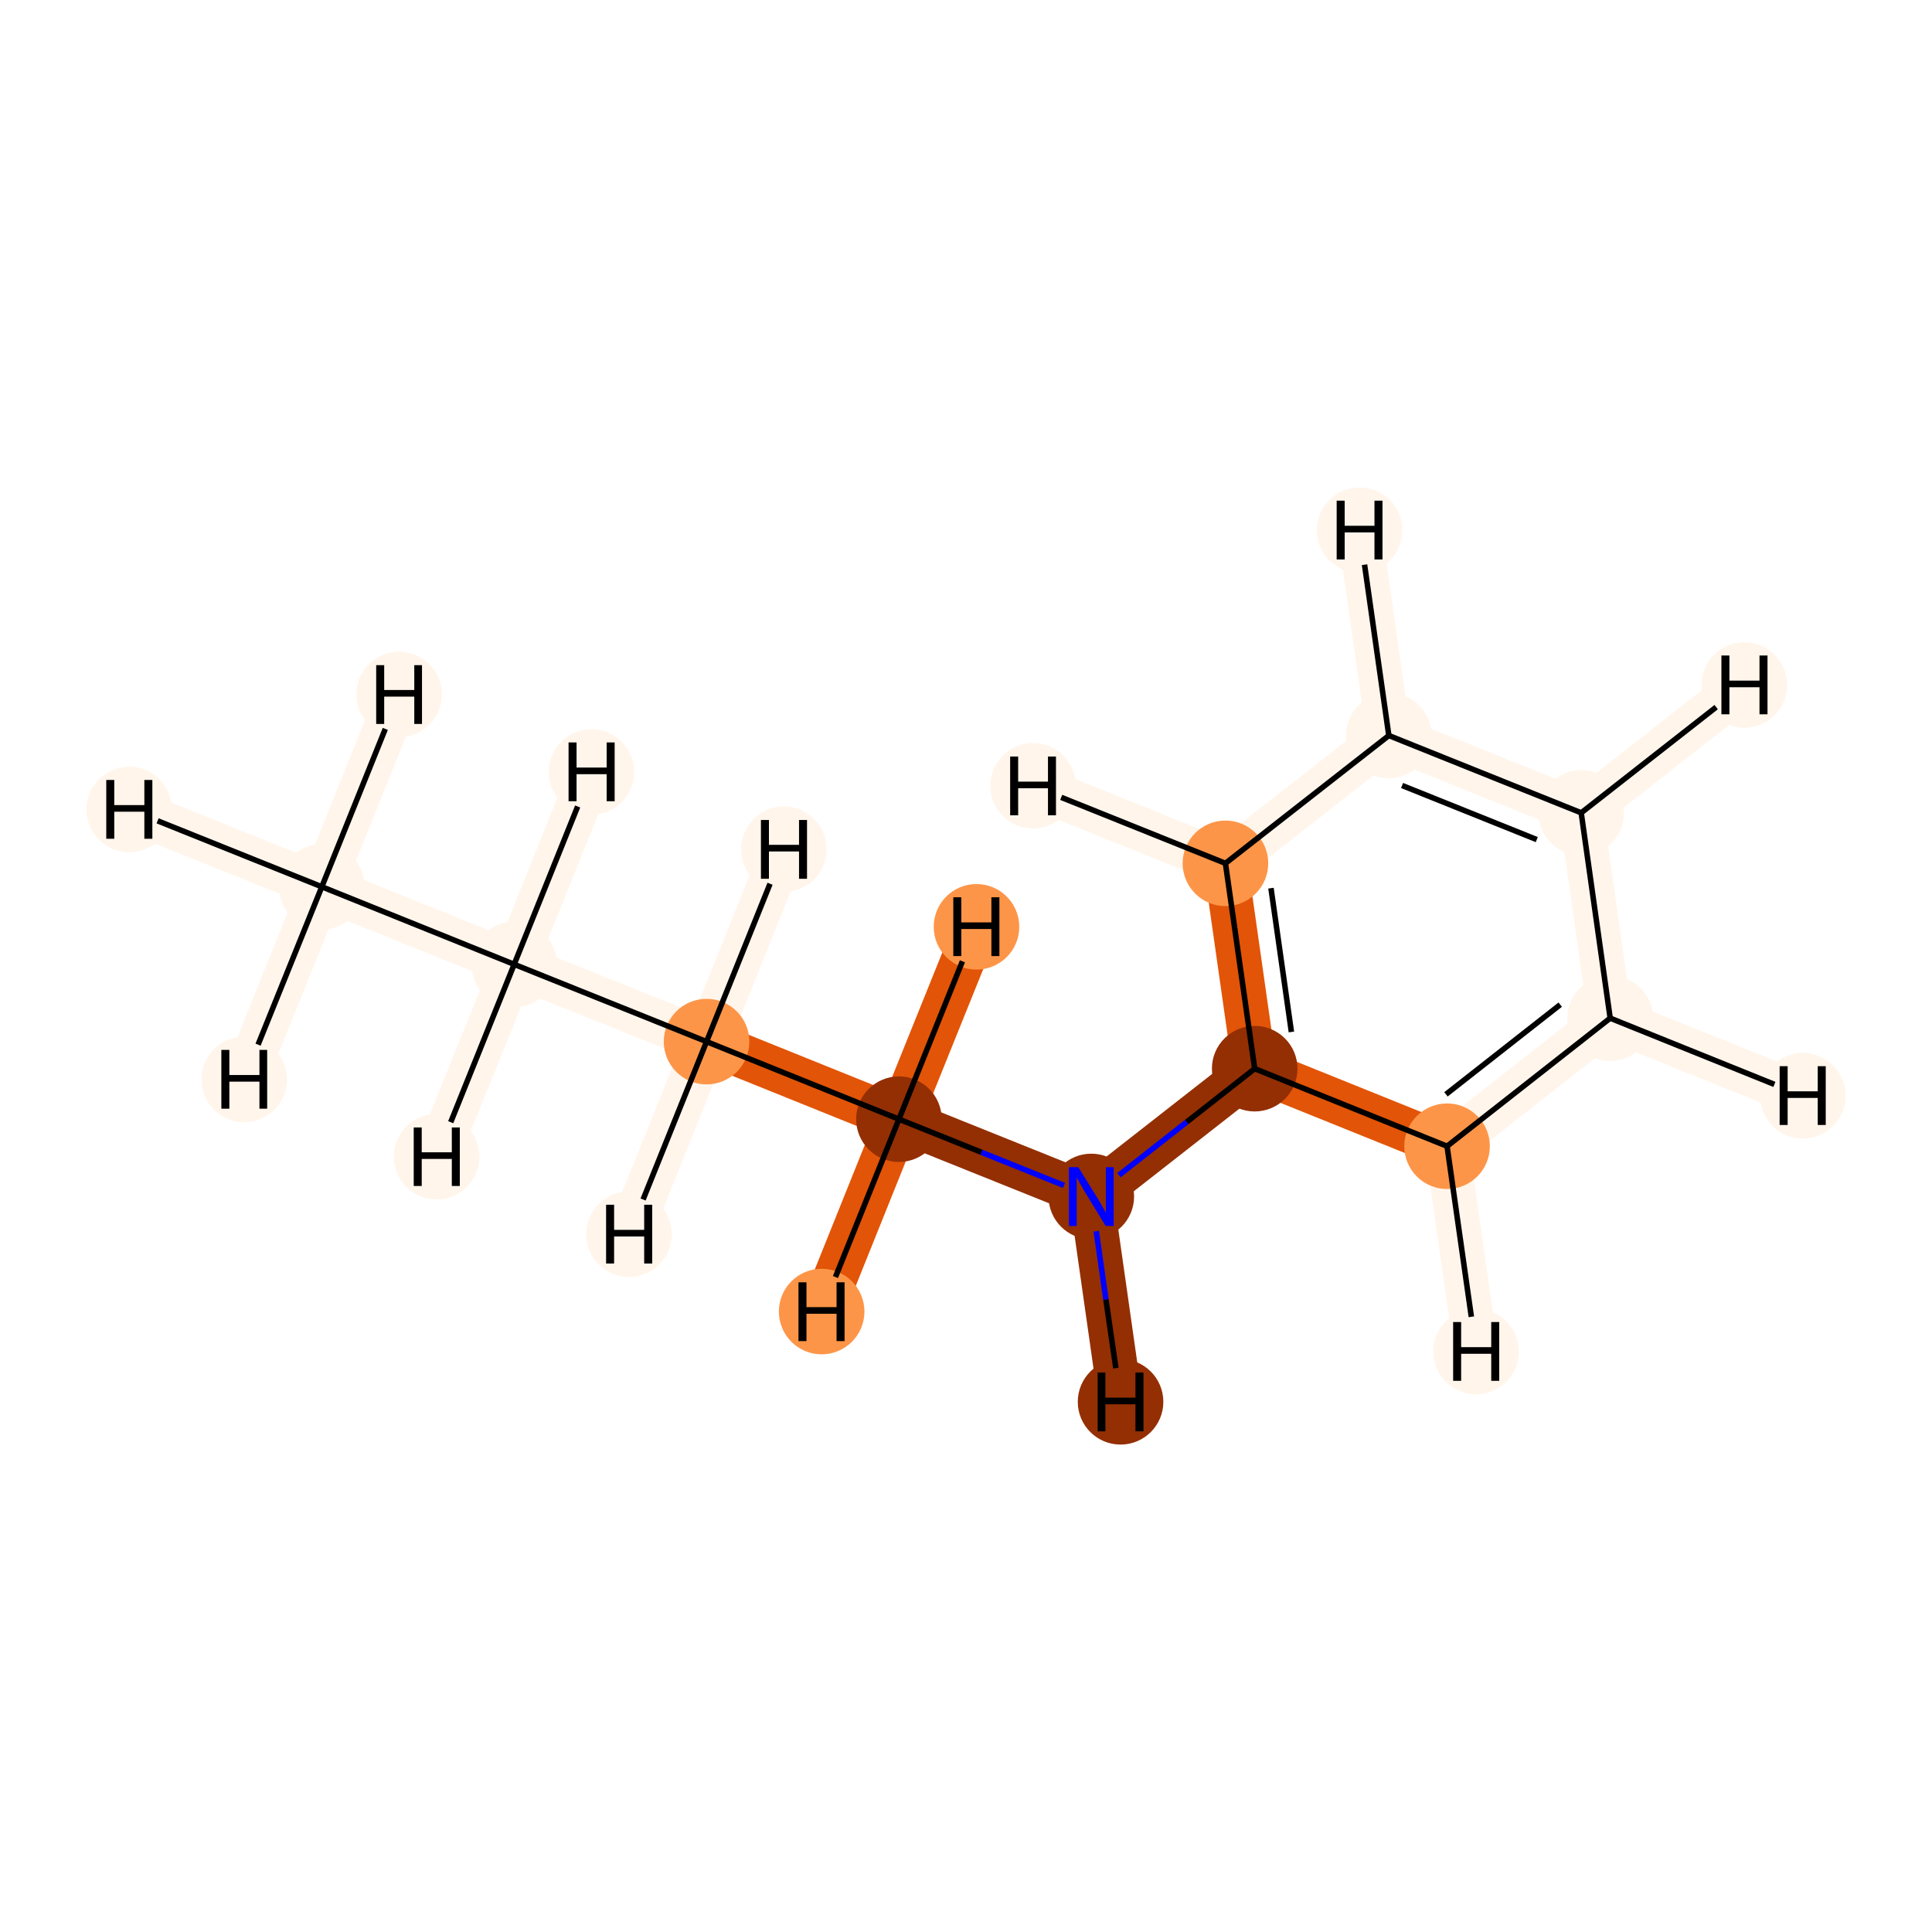 <?xml version='1.0' encoding='iso-8859-1'?>
<svg version='1.1' baseProfile='full'
              xmlns='http://www.w3.org/2000/svg'
                      xmlns:rdkit='http://www.rdkit.org/xml'
                      xmlns:xlink='http://www.w3.org/1999/xlink'
                  xml:space='preserve'
width='700px' height='700px' viewBox='0 0 700 700'>
<!-- END OF HEADER -->
<rect style='opacity:1.0;fill:#FFFFFF;stroke:none' width='700.0' height='700.0' x='0.0' y='0.0'> </rect>
<path d='M 116.6,321.3 L 186.3,349.4' style='fill:none;fill-rule:evenodd;stroke:#FFF5EB;stroke-width:16.0px;stroke-linecap:butt;stroke-linejoin:miter;stroke-opacity:1' />
<path d='M 116.6,321.3 L 46.8,293.3' style='fill:none;fill-rule:evenodd;stroke:#FFF5EB;stroke-width:16.0px;stroke-linecap:butt;stroke-linejoin:miter;stroke-opacity:1' />
<path d='M 116.6,321.3 L 144.6,251.6' style='fill:none;fill-rule:evenodd;stroke:#FFF5EB;stroke-width:16.0px;stroke-linecap:butt;stroke-linejoin:miter;stroke-opacity:1' />
<path d='M 116.6,321.3 L 88.5,391.1' style='fill:none;fill-rule:evenodd;stroke:#FFF5EB;stroke-width:16.0px;stroke-linecap:butt;stroke-linejoin:miter;stroke-opacity:1' />
<path d='M 186.3,349.4 L 256.0,377.4' style='fill:none;fill-rule:evenodd;stroke:#FFF5EB;stroke-width:16.0px;stroke-linecap:butt;stroke-linejoin:miter;stroke-opacity:1' />
<path d='M 186.3,349.4 L 214.3,279.7' style='fill:none;fill-rule:evenodd;stroke:#FFF5EB;stroke-width:16.0px;stroke-linecap:butt;stroke-linejoin:miter;stroke-opacity:1' />
<path d='M 186.3,349.4 L 158.2,419.1' style='fill:none;fill-rule:evenodd;stroke:#FFF5EB;stroke-width:16.0px;stroke-linecap:butt;stroke-linejoin:miter;stroke-opacity:1' />
<path d='M 256.0,377.4 L 325.7,405.5' style='fill:none;fill-rule:evenodd;stroke:#E25407;stroke-width:16.0px;stroke-linecap:butt;stroke-linejoin:miter;stroke-opacity:1' />
<path d='M 256.0,377.4 L 227.9,447.2' style='fill:none;fill-rule:evenodd;stroke:#FFF5EB;stroke-width:16.0px;stroke-linecap:butt;stroke-linejoin:miter;stroke-opacity:1' />
<path d='M 256.0,377.4 L 284.0,307.7' style='fill:none;fill-rule:evenodd;stroke:#FFF5EB;stroke-width:16.0px;stroke-linecap:butt;stroke-linejoin:miter;stroke-opacity:1' />
<path d='M 325.7,405.5 L 395.4,433.5' style='fill:none;fill-rule:evenodd;stroke:#932F03;stroke-width:16.0px;stroke-linecap:butt;stroke-linejoin:miter;stroke-opacity:1' />
<path d='M 325.7,405.5 L 353.8,335.8' style='fill:none;fill-rule:evenodd;stroke:#E25407;stroke-width:16.0px;stroke-linecap:butt;stroke-linejoin:miter;stroke-opacity:1' />
<path d='M 325.7,405.5 L 297.7,475.2' style='fill:none;fill-rule:evenodd;stroke:#E25407;stroke-width:16.0px;stroke-linecap:butt;stroke-linejoin:miter;stroke-opacity:1' />
<path d='M 395.4,433.5 L 454.6,387.2' style='fill:none;fill-rule:evenodd;stroke:#932F03;stroke-width:16.0px;stroke-linecap:butt;stroke-linejoin:miter;stroke-opacity:1' />
<path d='M 395.4,433.5 L 406.0,507.9' style='fill:none;fill-rule:evenodd;stroke:#932F03;stroke-width:16.0px;stroke-linecap:butt;stroke-linejoin:miter;stroke-opacity:1' />
<path d='M 454.6,387.2 L 444.0,312.8' style='fill:none;fill-rule:evenodd;stroke:#E25407;stroke-width:16.0px;stroke-linecap:butt;stroke-linejoin:miter;stroke-opacity:1' />
<path d='M 454.6,387.2 L 524.3,415.3' style='fill:none;fill-rule:evenodd;stroke:#E25407;stroke-width:16.0px;stroke-linecap:butt;stroke-linejoin:miter;stroke-opacity:1' />
<path d='M 444.0,312.8 L 503.2,266.5' style='fill:none;fill-rule:evenodd;stroke:#FFF5EB;stroke-width:16.0px;stroke-linecap:butt;stroke-linejoin:miter;stroke-opacity:1' />
<path d='M 444.0,312.8 L 374.3,284.7' style='fill:none;fill-rule:evenodd;stroke:#FFF5EB;stroke-width:16.0px;stroke-linecap:butt;stroke-linejoin:miter;stroke-opacity:1' />
<path d='M 503.2,266.5 L 572.9,294.5' style='fill:none;fill-rule:evenodd;stroke:#FFF5EB;stroke-width:16.0px;stroke-linecap:butt;stroke-linejoin:miter;stroke-opacity:1' />
<path d='M 503.2,266.5 L 492.6,192.1' style='fill:none;fill-rule:evenodd;stroke:#FFF5EB;stroke-width:16.0px;stroke-linecap:butt;stroke-linejoin:miter;stroke-opacity:1' />
<path d='M 572.9,294.5 L 583.4,368.9' style='fill:none;fill-rule:evenodd;stroke:#FFF5EB;stroke-width:16.0px;stroke-linecap:butt;stroke-linejoin:miter;stroke-opacity:1' />
<path d='M 572.9,294.5 L 632.0,248.2' style='fill:none;fill-rule:evenodd;stroke:#FFF5EB;stroke-width:16.0px;stroke-linecap:butt;stroke-linejoin:miter;stroke-opacity:1' />
<path d='M 583.4,368.9 L 524.3,415.3' style='fill:none;fill-rule:evenodd;stroke:#FFF5EB;stroke-width:16.0px;stroke-linecap:butt;stroke-linejoin:miter;stroke-opacity:1' />
<path d='M 583.4,368.9 L 653.2,397.0' style='fill:none;fill-rule:evenodd;stroke:#FFF5EB;stroke-width:16.0px;stroke-linecap:butt;stroke-linejoin:miter;stroke-opacity:1' />
<path d='M 524.3,415.3 L 534.8,489.7' style='fill:none;fill-rule:evenodd;stroke:#FFF5EB;stroke-width:16.0px;stroke-linecap:butt;stroke-linejoin:miter;stroke-opacity:1' />
<ellipse cx='116.6' cy='321.3' rx='15.0' ry='15.0'  style='fill:#FFF5EB;fill-rule:evenodd;stroke:#FFF5EB;stroke-width:1.0px;stroke-linecap:butt;stroke-linejoin:miter;stroke-opacity:1' />
<ellipse cx='186.3' cy='349.4' rx='15.0' ry='15.0'  style='fill:#FFF5EB;fill-rule:evenodd;stroke:#FFF5EB;stroke-width:1.0px;stroke-linecap:butt;stroke-linejoin:miter;stroke-opacity:1' />
<ellipse cx='256.0' cy='377.4' rx='15.0' ry='15.0'  style='fill:#FD9548;fill-rule:evenodd;stroke:#FD9548;stroke-width:1.0px;stroke-linecap:butt;stroke-linejoin:miter;stroke-opacity:1' />
<ellipse cx='325.7' cy='405.5' rx='15.0' ry='15.0'  style='fill:#932F03;fill-rule:evenodd;stroke:#932F03;stroke-width:1.0px;stroke-linecap:butt;stroke-linejoin:miter;stroke-opacity:1' />
<ellipse cx='395.4' cy='433.5' rx='15.0' ry='15.0'  style='fill:#932F03;fill-rule:evenodd;stroke:#932F03;stroke-width:1.0px;stroke-linecap:butt;stroke-linejoin:miter;stroke-opacity:1' />
<ellipse cx='454.6' cy='387.2' rx='15.0' ry='15.0'  style='fill:#932F03;fill-rule:evenodd;stroke:#932F03;stroke-width:1.0px;stroke-linecap:butt;stroke-linejoin:miter;stroke-opacity:1' />
<ellipse cx='444.0' cy='312.8' rx='15.0' ry='15.0'  style='fill:#FD9548;fill-rule:evenodd;stroke:#FD9548;stroke-width:1.0px;stroke-linecap:butt;stroke-linejoin:miter;stroke-opacity:1' />
<ellipse cx='503.2' cy='266.5' rx='15.0' ry='15.0'  style='fill:#FFF5EB;fill-rule:evenodd;stroke:#FFF5EB;stroke-width:1.0px;stroke-linecap:butt;stroke-linejoin:miter;stroke-opacity:1' />
<ellipse cx='572.9' cy='294.5' rx='15.0' ry='15.0'  style='fill:#FFF5EB;fill-rule:evenodd;stroke:#FFF5EB;stroke-width:1.0px;stroke-linecap:butt;stroke-linejoin:miter;stroke-opacity:1' />
<ellipse cx='583.4' cy='368.9' rx='15.0' ry='15.0'  style='fill:#FFF5EB;fill-rule:evenodd;stroke:#FFF5EB;stroke-width:1.0px;stroke-linecap:butt;stroke-linejoin:miter;stroke-opacity:1' />
<ellipse cx='524.3' cy='415.3' rx='15.0' ry='15.0'  style='fill:#FD9548;fill-rule:evenodd;stroke:#FD9548;stroke-width:1.0px;stroke-linecap:butt;stroke-linejoin:miter;stroke-opacity:1' />
<ellipse cx='46.8' cy='293.3' rx='15.0' ry='15.0'  style='fill:#FFF5EB;fill-rule:evenodd;stroke:#FFF5EB;stroke-width:1.0px;stroke-linecap:butt;stroke-linejoin:miter;stroke-opacity:1' />
<ellipse cx='144.6' cy='251.6' rx='15.0' ry='15.0'  style='fill:#FFF5EB;fill-rule:evenodd;stroke:#FFF5EB;stroke-width:1.0px;stroke-linecap:butt;stroke-linejoin:miter;stroke-opacity:1' />
<ellipse cx='88.5' cy='391.1' rx='15.0' ry='15.0'  style='fill:#FFF5EB;fill-rule:evenodd;stroke:#FFF5EB;stroke-width:1.0px;stroke-linecap:butt;stroke-linejoin:miter;stroke-opacity:1' />
<ellipse cx='214.3' cy='279.7' rx='15.0' ry='15.0'  style='fill:#FFF5EB;fill-rule:evenodd;stroke:#FFF5EB;stroke-width:1.0px;stroke-linecap:butt;stroke-linejoin:miter;stroke-opacity:1' />
<ellipse cx='158.2' cy='419.1' rx='15.0' ry='15.0'  style='fill:#FFF5EB;fill-rule:evenodd;stroke:#FFF5EB;stroke-width:1.0px;stroke-linecap:butt;stroke-linejoin:miter;stroke-opacity:1' />
<ellipse cx='227.9' cy='447.2' rx='15.0' ry='15.0'  style='fill:#FFF5EB;fill-rule:evenodd;stroke:#FFF5EB;stroke-width:1.0px;stroke-linecap:butt;stroke-linejoin:miter;stroke-opacity:1' />
<ellipse cx='284.0' cy='307.7' rx='15.0' ry='15.0'  style='fill:#FFF5EB;fill-rule:evenodd;stroke:#FFF5EB;stroke-width:1.0px;stroke-linecap:butt;stroke-linejoin:miter;stroke-opacity:1' />
<ellipse cx='353.8' cy='335.8' rx='15.0' ry='15.0'  style='fill:#FD9548;fill-rule:evenodd;stroke:#FD9548;stroke-width:1.0px;stroke-linecap:butt;stroke-linejoin:miter;stroke-opacity:1' />
<ellipse cx='297.7' cy='475.2' rx='15.0' ry='15.0'  style='fill:#FD9548;fill-rule:evenodd;stroke:#FD9548;stroke-width:1.0px;stroke-linecap:butt;stroke-linejoin:miter;stroke-opacity:1' />
<ellipse cx='406.0' cy='507.9' rx='15.0' ry='15.0'  style='fill:#932F03;fill-rule:evenodd;stroke:#932F03;stroke-width:1.0px;stroke-linecap:butt;stroke-linejoin:miter;stroke-opacity:1' />
<ellipse cx='374.3' cy='284.7' rx='15.0' ry='15.0'  style='fill:#FFF5EB;fill-rule:evenodd;stroke:#FFF5EB;stroke-width:1.0px;stroke-linecap:butt;stroke-linejoin:miter;stroke-opacity:1' />
<ellipse cx='492.6' cy='192.1' rx='15.0' ry='15.0'  style='fill:#FFF5EB;fill-rule:evenodd;stroke:#FFF5EB;stroke-width:1.0px;stroke-linecap:butt;stroke-linejoin:miter;stroke-opacity:1' />
<ellipse cx='632.0' cy='248.2' rx='15.0' ry='15.0'  style='fill:#FFF5EB;fill-rule:evenodd;stroke:#FFF5EB;stroke-width:1.0px;stroke-linecap:butt;stroke-linejoin:miter;stroke-opacity:1' />
<ellipse cx='653.2' cy='397.0' rx='15.0' ry='15.0'  style='fill:#FFF5EB;fill-rule:evenodd;stroke:#FFF5EB;stroke-width:1.0px;stroke-linecap:butt;stroke-linejoin:miter;stroke-opacity:1' />
<ellipse cx='534.8' cy='489.7' rx='15.0' ry='15.0'  style='fill:#FFF5EB;fill-rule:evenodd;stroke:#FFF5EB;stroke-width:1.0px;stroke-linecap:butt;stroke-linejoin:miter;stroke-opacity:1' />
<path class='bond-0 atom-0 atom-1' d='M 116.6,321.3 L 186.3,349.4' style='fill:none;fill-rule:evenodd;stroke:#000000;stroke-width:2.0px;stroke-linecap:butt;stroke-linejoin:miter;stroke-opacity:1' />
<path class='bond-11 atom-0 atom-11' d='M 116.6,321.3 L 57.1,297.4' style='fill:none;fill-rule:evenodd;stroke:#000000;stroke-width:2.0px;stroke-linecap:butt;stroke-linejoin:miter;stroke-opacity:1' />
<path class='bond-12 atom-0 atom-12' d='M 116.6,321.3 L 139.6,264.1' style='fill:none;fill-rule:evenodd;stroke:#000000;stroke-width:2.0px;stroke-linecap:butt;stroke-linejoin:miter;stroke-opacity:1' />
<path class='bond-13 atom-0 atom-13' d='M 116.6,321.3 L 93.5,378.5' style='fill:none;fill-rule:evenodd;stroke:#000000;stroke-width:2.0px;stroke-linecap:butt;stroke-linejoin:miter;stroke-opacity:1' />
<path class='bond-1 atom-1 atom-2' d='M 186.3,349.4 L 256.0,377.4' style='fill:none;fill-rule:evenodd;stroke:#000000;stroke-width:2.0px;stroke-linecap:butt;stroke-linejoin:miter;stroke-opacity:1' />
<path class='bond-14 atom-1 atom-14' d='M 186.3,349.4 L 209.3,292.2' style='fill:none;fill-rule:evenodd;stroke:#000000;stroke-width:2.0px;stroke-linecap:butt;stroke-linejoin:miter;stroke-opacity:1' />
<path class='bond-15 atom-1 atom-15' d='M 186.3,349.4 L 163.3,406.6' style='fill:none;fill-rule:evenodd;stroke:#000000;stroke-width:2.0px;stroke-linecap:butt;stroke-linejoin:miter;stroke-opacity:1' />
<path class='bond-2 atom-2 atom-3' d='M 256.0,377.4 L 325.7,405.5' style='fill:none;fill-rule:evenodd;stroke:#000000;stroke-width:2.0px;stroke-linecap:butt;stroke-linejoin:miter;stroke-opacity:1' />
<path class='bond-16 atom-2 atom-16' d='M 256.0,377.4 L 233.0,434.6' style='fill:none;fill-rule:evenodd;stroke:#000000;stroke-width:2.0px;stroke-linecap:butt;stroke-linejoin:miter;stroke-opacity:1' />
<path class='bond-17 atom-2 atom-17' d='M 256.0,377.4 L 279.0,320.2' style='fill:none;fill-rule:evenodd;stroke:#000000;stroke-width:2.0px;stroke-linecap:butt;stroke-linejoin:miter;stroke-opacity:1' />
<path class='bond-3 atom-3 atom-4' d='M 325.7,405.5 L 355.6,417.5' style='fill:none;fill-rule:evenodd;stroke:#000000;stroke-width:2.0px;stroke-linecap:butt;stroke-linejoin:miter;stroke-opacity:1' />
<path class='bond-3 atom-3 atom-4' d='M 355.6,417.5 L 385.5,429.5' style='fill:none;fill-rule:evenodd;stroke:#0000FF;stroke-width:2.0px;stroke-linecap:butt;stroke-linejoin:miter;stroke-opacity:1' />
<path class='bond-18 atom-3 atom-18' d='M 325.7,405.5 L 348.7,348.3' style='fill:none;fill-rule:evenodd;stroke:#000000;stroke-width:2.0px;stroke-linecap:butt;stroke-linejoin:miter;stroke-opacity:1' />
<path class='bond-19 atom-3 atom-19' d='M 325.7,405.5 L 302.7,462.7' style='fill:none;fill-rule:evenodd;stroke:#000000;stroke-width:2.0px;stroke-linecap:butt;stroke-linejoin:miter;stroke-opacity:1' />
<path class='bond-4 atom-4 atom-5' d='M 405.4,425.8 L 430.0,406.5' style='fill:none;fill-rule:evenodd;stroke:#0000FF;stroke-width:2.0px;stroke-linecap:butt;stroke-linejoin:miter;stroke-opacity:1' />
<path class='bond-4 atom-4 atom-5' d='M 430.0,406.5 L 454.6,387.2' style='fill:none;fill-rule:evenodd;stroke:#000000;stroke-width:2.0px;stroke-linecap:butt;stroke-linejoin:miter;stroke-opacity:1' />
<path class='bond-20 atom-4 atom-20' d='M 397.2,446.1 L 400.7,470.9' style='fill:none;fill-rule:evenodd;stroke:#0000FF;stroke-width:2.0px;stroke-linecap:butt;stroke-linejoin:miter;stroke-opacity:1' />
<path class='bond-20 atom-4 atom-20' d='M 400.7,470.9 L 404.3,495.7' style='fill:none;fill-rule:evenodd;stroke:#000000;stroke-width:2.0px;stroke-linecap:butt;stroke-linejoin:miter;stroke-opacity:1' />
<path class='bond-5 atom-5 atom-6' d='M 454.6,387.2 L 444.0,312.8' style='fill:none;fill-rule:evenodd;stroke:#000000;stroke-width:2.0px;stroke-linecap:butt;stroke-linejoin:miter;stroke-opacity:1' />
<path class='bond-5 atom-5 atom-6' d='M 467.9,373.9 L 460.5,321.8' style='fill:none;fill-rule:evenodd;stroke:#000000;stroke-width:2.0px;stroke-linecap:butt;stroke-linejoin:miter;stroke-opacity:1' />
<path class='bond-10 atom-10 atom-5' d='M 524.3,415.3 L 454.6,387.2' style='fill:none;fill-rule:evenodd;stroke:#000000;stroke-width:2.0px;stroke-linecap:butt;stroke-linejoin:miter;stroke-opacity:1' />
<path class='bond-6 atom-6 atom-7' d='M 444.0,312.8 L 503.2,266.5' style='fill:none;fill-rule:evenodd;stroke:#000000;stroke-width:2.0px;stroke-linecap:butt;stroke-linejoin:miter;stroke-opacity:1' />
<path class='bond-21 atom-6 atom-21' d='M 444.0,312.8 L 384.5,288.9' style='fill:none;fill-rule:evenodd;stroke:#000000;stroke-width:2.0px;stroke-linecap:butt;stroke-linejoin:miter;stroke-opacity:1' />
<path class='bond-7 atom-7 atom-8' d='M 503.2,266.5 L 572.9,294.5' style='fill:none;fill-rule:evenodd;stroke:#000000;stroke-width:2.0px;stroke-linecap:butt;stroke-linejoin:miter;stroke-opacity:1' />
<path class='bond-7 atom-7 atom-8' d='M 508.0,284.6 L 556.8,304.2' style='fill:none;fill-rule:evenodd;stroke:#000000;stroke-width:2.0px;stroke-linecap:butt;stroke-linejoin:miter;stroke-opacity:1' />
<path class='bond-22 atom-7 atom-22' d='M 503.2,266.5 L 494.4,204.6' style='fill:none;fill-rule:evenodd;stroke:#000000;stroke-width:2.0px;stroke-linecap:butt;stroke-linejoin:miter;stroke-opacity:1' />
<path class='bond-8 atom-8 atom-9' d='M 572.9,294.5 L 583.4,368.9' style='fill:none;fill-rule:evenodd;stroke:#000000;stroke-width:2.0px;stroke-linecap:butt;stroke-linejoin:miter;stroke-opacity:1' />
<path class='bond-23 atom-8 atom-23' d='M 572.9,294.5 L 621.8,256.2' style='fill:none;fill-rule:evenodd;stroke:#000000;stroke-width:2.0px;stroke-linecap:butt;stroke-linejoin:miter;stroke-opacity:1' />
<path class='bond-9 atom-9 atom-10' d='M 583.4,368.9 L 524.3,415.3' style='fill:none;fill-rule:evenodd;stroke:#000000;stroke-width:2.0px;stroke-linecap:butt;stroke-linejoin:miter;stroke-opacity:1' />
<path class='bond-9 atom-9 atom-10' d='M 565.3,364.0 L 523.9,396.5' style='fill:none;fill-rule:evenodd;stroke:#000000;stroke-width:2.0px;stroke-linecap:butt;stroke-linejoin:miter;stroke-opacity:1' />
<path class='bond-24 atom-9 atom-24' d='M 583.4,368.9 L 642.9,392.9' style='fill:none;fill-rule:evenodd;stroke:#000000;stroke-width:2.0px;stroke-linecap:butt;stroke-linejoin:miter;stroke-opacity:1' />
<path class='bond-25 atom-10 atom-25' d='M 524.3,415.3 L 533.1,477.1' style='fill:none;fill-rule:evenodd;stroke:#000000;stroke-width:2.0px;stroke-linecap:butt;stroke-linejoin:miter;stroke-opacity:1' />
<path  class='atom-4' d='M 390.7 422.9
L 397.7 434.2
Q 398.4 435.3, 399.5 437.3
Q 400.6 439.3, 400.7 439.4
L 400.7 422.9
L 403.5 422.9
L 403.5 444.2
L 400.6 444.2
L 393.1 431.9
Q 392.2 430.4, 391.3 428.8
Q 390.4 427.1, 390.1 426.6
L 390.1 444.2
L 387.3 444.2
L 387.3 422.9
L 390.7 422.9
' fill='#0000FF'/>
<path  class='atom-11' d='M 38.5 282.6
L 41.4 282.6
L 41.4 291.7
L 52.3 291.7
L 52.3 282.6
L 55.2 282.6
L 55.2 303.9
L 52.3 303.9
L 52.3 294.1
L 41.4 294.1
L 41.4 303.9
L 38.5 303.9
L 38.5 282.6
' fill='#000000'/>
<path  class='atom-12' d='M 136.3 241.0
L 139.2 241.0
L 139.2 250.0
L 150.1 250.0
L 150.1 241.0
L 152.9 241.0
L 152.9 262.3
L 150.1 262.3
L 150.1 252.4
L 139.2 252.4
L 139.2 262.3
L 136.3 262.3
L 136.3 241.0
' fill='#000000'/>
<path  class='atom-13' d='M 80.2 380.4
L 83.1 380.4
L 83.1 389.5
L 94.0 389.5
L 94.0 380.4
L 96.8 380.4
L 96.8 401.7
L 94.0 401.7
L 94.0 391.9
L 83.1 391.9
L 83.1 401.7
L 80.2 401.7
L 80.2 380.4
' fill='#000000'/>
<path  class='atom-14' d='M 206.0 269.0
L 208.9 269.0
L 208.9 278.1
L 219.8 278.1
L 219.8 269.0
L 222.7 269.0
L 222.7 290.3
L 219.8 290.3
L 219.8 280.5
L 208.9 280.5
L 208.9 290.3
L 206.0 290.3
L 206.0 269.0
' fill='#000000'/>
<path  class='atom-15' d='M 149.9 408.5
L 152.8 408.5
L 152.8 417.5
L 163.7 417.5
L 163.7 408.5
L 166.6 408.5
L 166.6 429.7
L 163.7 429.7
L 163.7 419.9
L 152.8 419.9
L 152.8 429.7
L 149.9 429.7
L 149.9 408.5
' fill='#000000'/>
<path  class='atom-16' d='M 219.6 436.5
L 222.5 436.5
L 222.5 445.6
L 233.4 445.6
L 233.4 436.5
L 236.3 436.5
L 236.3 457.8
L 233.4 457.8
L 233.4 448.0
L 222.5 448.0
L 222.5 457.8
L 219.6 457.8
L 219.6 436.5
' fill='#000000'/>
<path  class='atom-17' d='M 275.7 297.1
L 278.6 297.1
L 278.6 306.1
L 289.5 306.1
L 289.5 297.1
L 292.4 297.1
L 292.4 318.4
L 289.5 318.4
L 289.5 308.5
L 278.6 308.5
L 278.6 318.4
L 275.7 318.4
L 275.7 297.1
' fill='#000000'/>
<path  class='atom-18' d='M 345.4 325.1
L 348.3 325.1
L 348.3 334.2
L 359.2 334.2
L 359.2 325.1
L 362.1 325.1
L 362.1 346.4
L 359.2 346.4
L 359.2 336.6
L 348.3 336.6
L 348.3 346.4
L 345.4 346.4
L 345.4 325.1
' fill='#000000'/>
<path  class='atom-19' d='M 289.3 464.6
L 292.2 464.6
L 292.2 473.6
L 303.1 473.6
L 303.1 464.6
L 306.0 464.6
L 306.0 485.9
L 303.1 485.9
L 303.1 476.0
L 292.2 476.0
L 292.2 485.9
L 289.3 485.9
L 289.3 464.6
' fill='#000000'/>
<path  class='atom-20' d='M 397.7 497.3
L 400.5 497.3
L 400.5 506.4
L 411.4 506.4
L 411.4 497.3
L 414.3 497.3
L 414.3 518.6
L 411.4 518.6
L 411.4 508.8
L 400.5 508.8
L 400.5 518.6
L 397.7 518.6
L 397.7 497.3
' fill='#000000'/>
<path  class='atom-21' d='M 366.0 274.1
L 368.9 274.1
L 368.9 283.2
L 379.7 283.2
L 379.7 274.1
L 382.6 274.1
L 382.6 295.4
L 379.7 295.4
L 379.7 285.6
L 368.9 285.6
L 368.9 295.4
L 366.0 295.4
L 366.0 274.1
' fill='#000000'/>
<path  class='atom-22' d='M 484.3 181.4
L 487.2 181.4
L 487.2 190.5
L 498.0 190.5
L 498.0 181.4
L 500.9 181.4
L 500.9 202.7
L 498.0 202.7
L 498.0 192.9
L 487.2 192.9
L 487.2 202.7
L 484.3 202.7
L 484.3 181.4
' fill='#000000'/>
<path  class='atom-23' d='M 623.7 237.5
L 626.6 237.5
L 626.6 246.6
L 637.5 246.6
L 637.5 237.5
L 640.4 237.5
L 640.4 258.8
L 637.5 258.8
L 637.5 249.0
L 626.6 249.0
L 626.6 258.8
L 623.7 258.8
L 623.7 237.5
' fill='#000000'/>
<path  class='atom-24' d='M 644.8 386.3
L 647.7 386.3
L 647.7 395.4
L 658.6 395.4
L 658.6 386.3
L 661.5 386.3
L 661.5 407.6
L 658.6 407.6
L 658.6 397.8
L 647.7 397.8
L 647.7 407.6
L 644.8 407.6
L 644.8 386.3
' fill='#000000'/>
<path  class='atom-25' d='M 526.5 479.0
L 529.4 479.0
L 529.4 488.1
L 540.3 488.1
L 540.3 479.0
L 543.2 479.0
L 543.2 500.3
L 540.3 500.3
L 540.3 490.5
L 529.4 490.5
L 529.4 500.3
L 526.5 500.3
L 526.5 479.0
' fill='#000000'/>
</svg>
